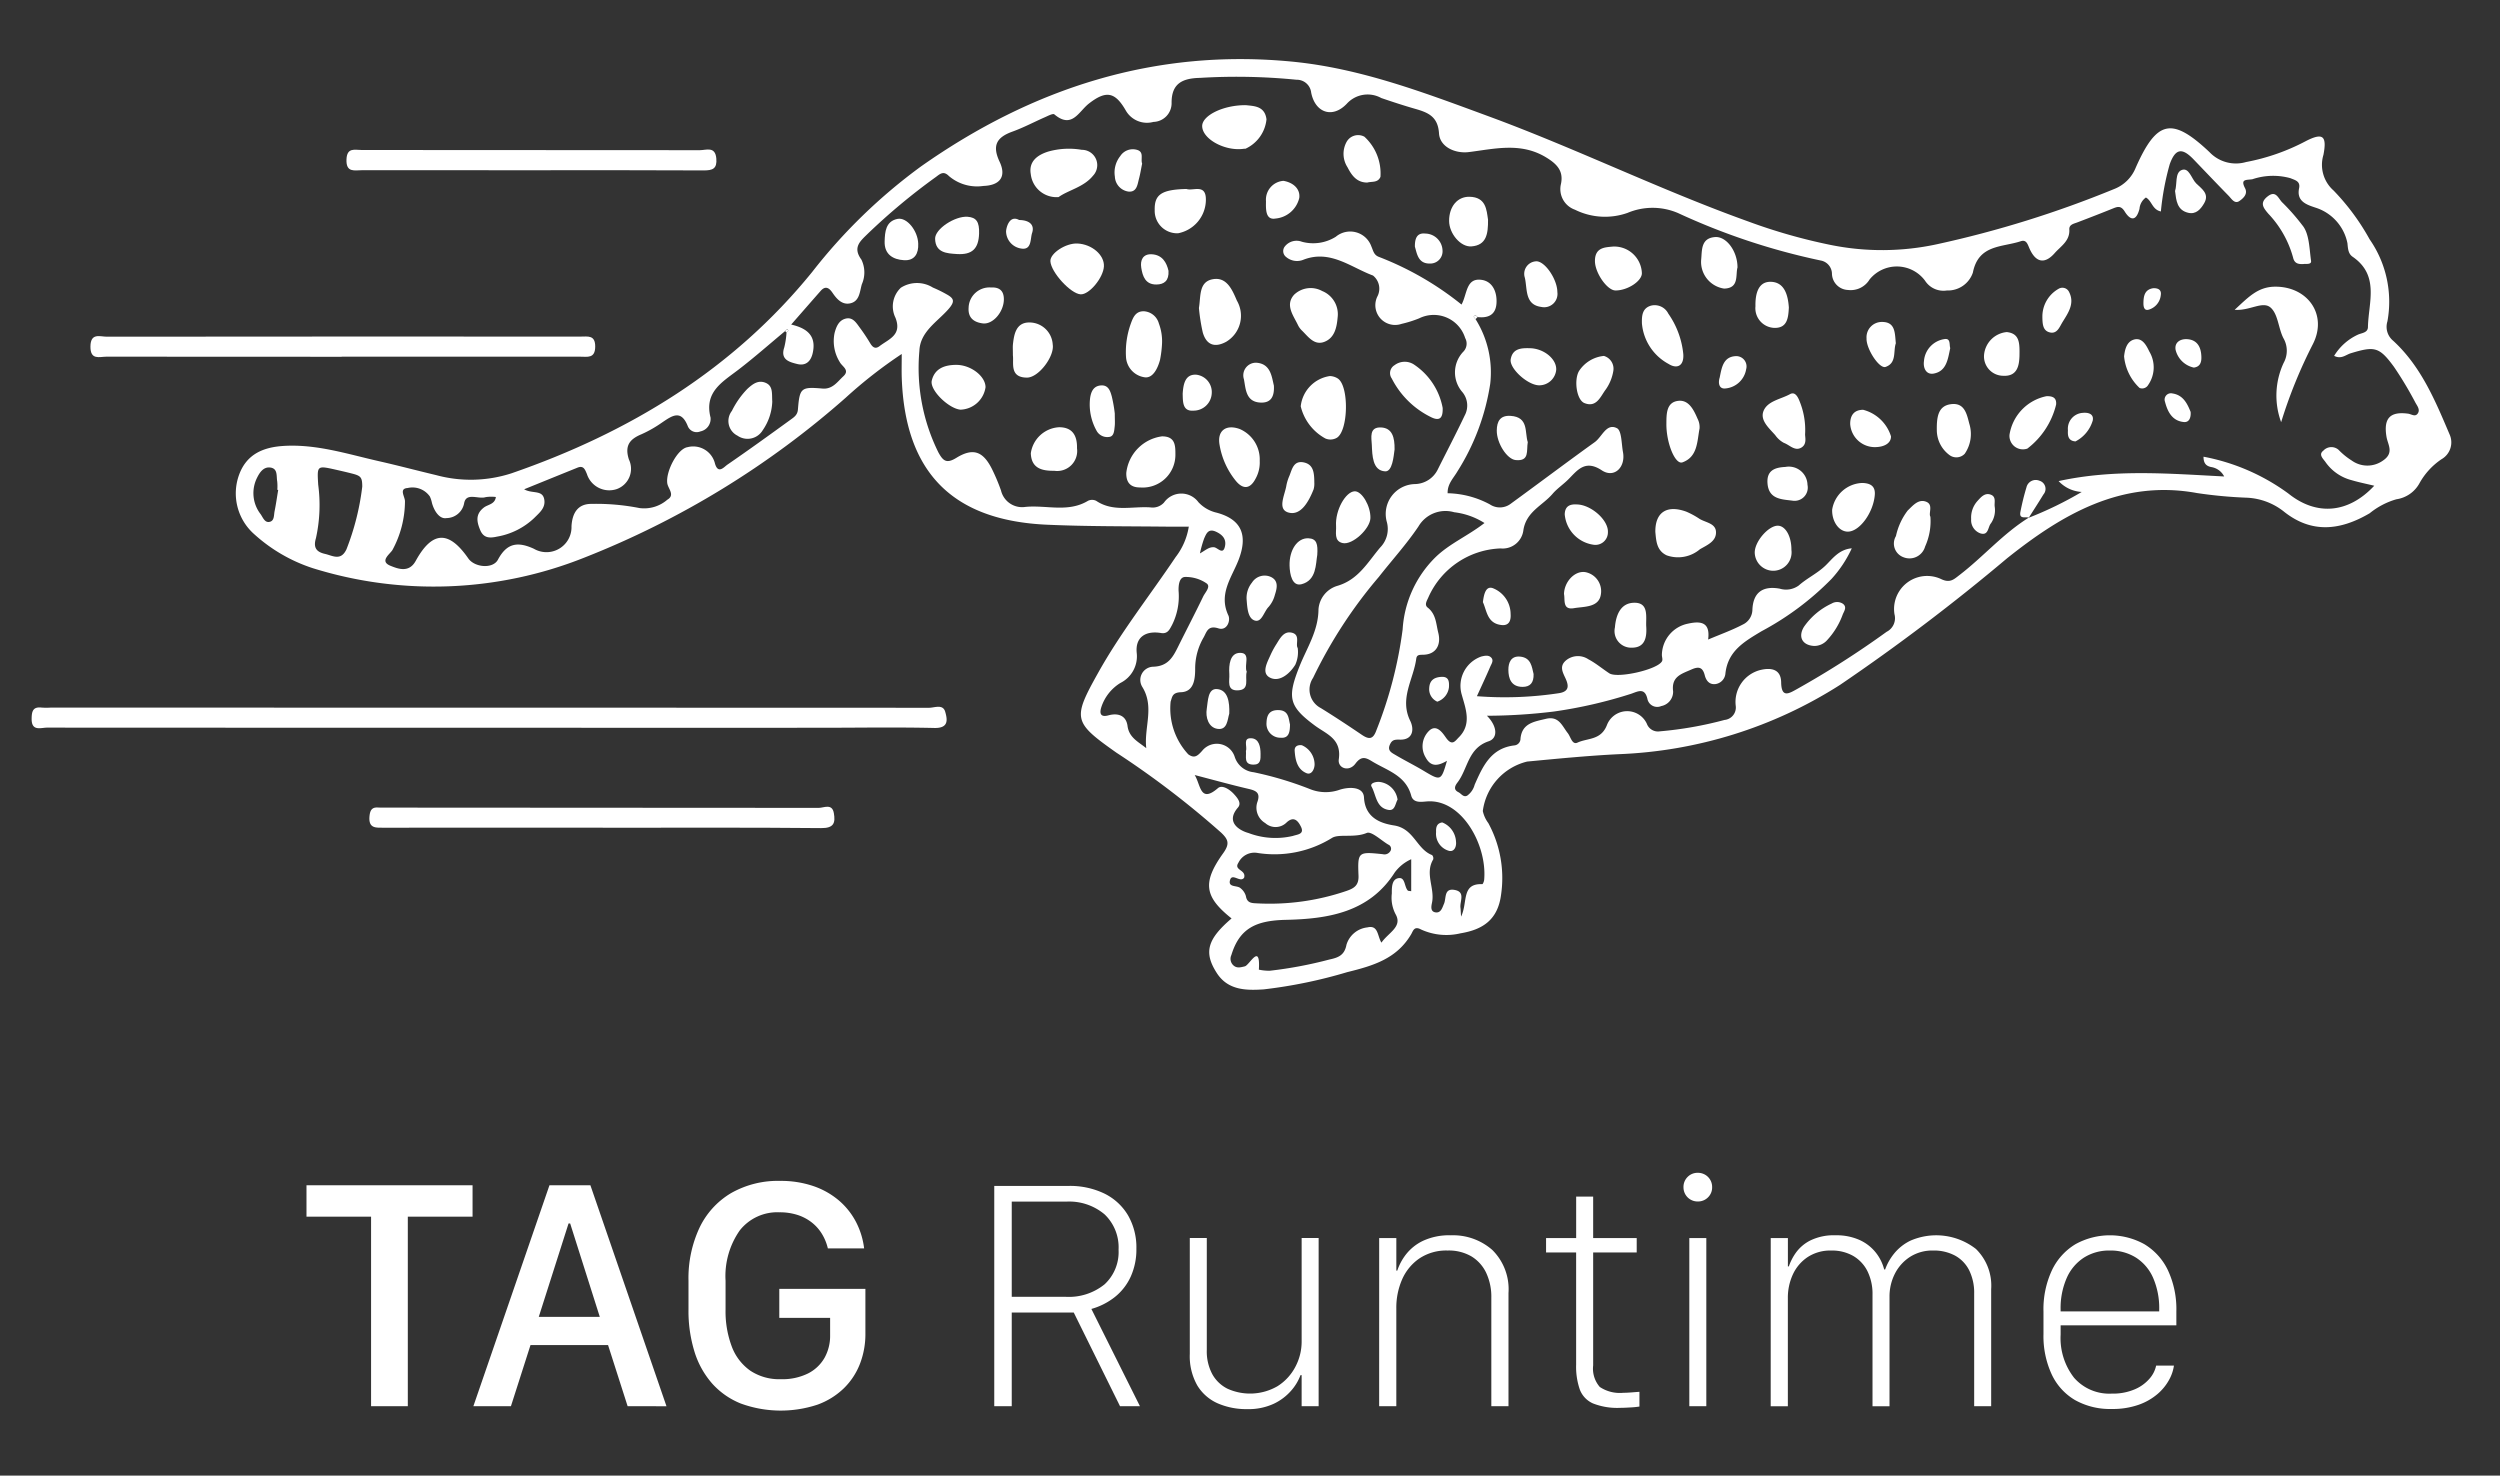 <svg id="Layer_1" data-name="Layer 1" xmlns="http://www.w3.org/2000/svg" viewBox="0 0 205 121"><rect x="0" y="0" width="205" height="121" fill="#333333" stroke="none"/><defs><style>.cls-1{fill:#fff;}</style></defs><path class="cls-1" d="M100.988,75.312c-2.215-1.768-2.423-2.924-.686-5.35.554-.774.42-1.123-.165-1.682a73.326,73.326,0,0,0-8.59-6.56c-3.55-2.507-3.614-2.765-1.493-6.562,1.86-3.33,4.229-6.32,6.348-9.477a5.483,5.483,0,0,0,1.079-2.497c-.714,0-1.377.006-2.04-.001-3.192-.033-6.382-.015-9.576-.156-7.704-.339-11.641-4.237-11.92-12.015-.021-.588-.003-1.178-.003-1.986a37.83,37.83,0,0,0-4.593,3.586A72.46,72.46,0,0,1,47.933,45.718a33.315,33.315,0,0,1-22.294.87,13.252,13.252,0,0,1-4.821-2.81,4.46,4.46,0,0,1-1.221-4.826c.626-1.737,2.025-2.291,3.698-2.388,2.68-.156,5.209.672,7.772,1.252,1.577.357,3.141.773,4.714,1.148a10.819,10.819,0,0,0,6.158-.152c9.671-3.344,18.168-8.504,24.665-16.517A44.781,44.781,0,0,1,75.528,13.643c9.124-6.418,19.174-9.68,30.42-8.59,5.625.545,10.868,2.554,16.116,4.484,7.2,2.648,14.098,6.046,21.324,8.635a45.908,45.908,0,0,0,6.66,1.9,21.251,21.251,0,0,0,8.804-.049A86.898,86.898,0,0,0,173.336,15.51a3.125,3.125,0,0,0,1.794-1.763c1.726-3.893,2.957-4.182,6.037-1.285a2.987,2.987,0,0,0,3.014.824A17.309,17.309,0,0,0,189.061,11.58c1.428-.739,1.757-.433,1.462,1.114a2.811,2.811,0,0,0,.829,2.928,18.759,18.759,0,0,1,2.957,4.002,8.95,8.95,0,0,1,1.46,6.726,1.482,1.482,0,0,0,.47,1.591c2.276,2.09,3.44,4.883,4.613,7.649a1.589,1.589,0,0,1-.649,2.067,5.713,5.713,0,0,0-1.823,1.999,2.577,2.577,0,0,1-1.878,1.285,6.194,6.194,0,0,0-2.189,1.147c-2.406,1.409-4.773,1.698-7.086-.18a5.269,5.269,0,0,0-3.071-1.1,36.94,36.94,0,0,1-4.006-.378c-6.209-1.133-11.079,1.77-15.579,5.357a166.163,166.163,0,0,1-13.695,10.378,36.319,36.319,0,0,1-18.181,5.68c-2.493.123-4.982.368-7.468.603a4.814,4.814,0,0,0-3.637,4.057,2.562,2.562,0,0,0,.452.988,9.436,9.436,0,0,1,1.043,5.893c-.276,2.06-1.523,2.847-3.323,3.146a4.99,4.99,0,0,1-3.234-.313c-.572-.315-.658.129-.812.39-1.183,2.006-3.098,2.578-5.236,3.104a39.685,39.685,0,0,1-6.86,1.416c-1.438.094-2.93.082-3.845-1.344C98.688,78.092,98.999,77.016,100.988,75.312ZM64.379,27.149C63.103,28.21,61.858,29.312,60.542,30.321c-1.311,1.006-2.808,1.82-2.277,3.918a1.048,1.048,0,0,1-.836,1.138.784.784,0,0,1-1.037-.451c-.558-1.383-1.303-.818-2.104-.28a10.042,10.042,0,0,1-1.683.961c-.974.407-1.395.933-1.037,2.066a1.767,1.767,0,0,1-.99,2.43,1.922,1.922,0,0,1-2.454-1.242c-.159-.366-.271-.715-.776-.511-1.411.57-2.821,1.143-4.368,1.771.674.396,1.53.01,1.655.868.098.674-.401,1.055-.834,1.492A5.855,5.855,0,0,1,40.751,44.004c-.618.137-1.1.118-1.373-.535-.283-.676-.414-1.298.299-1.85.329-.255.907-.261.984-.865a2.986,2.986,0,0,0-.844.013c-.6.191-1.605-.426-1.762.519a1.485,1.485,0,0,1-1.43,1.197c-.584.112-1.029-.588-1.205-1.242a2.364,2.364,0,0,0-.17-.525,1.737,1.737,0,0,0-1.824-.698c-.751.049-.194.736-.218,1.118A8.434,8.434,0,0,1,32.181,45.099c-.204.34-1.091.919-.163,1.295.631.257,1.523.594,2.067-.396,1.355-2.466,2.707-2.524,4.314-.21.521.751,2.019.878,2.43.108.723-1.354,1.603-1.517,2.951-.896a2.053,2.053,0,0,0,3.083-1.842c.058-1.063.5-1.847,1.636-1.839a18.377,18.377,0,0,1,3.94.342,2.896,2.896,0,0,0,2.283-.686c.658-.38.055-.9-.006-1.353-.131-.964.844-2.837,1.667-2.955a1.835,1.835,0,0,1,2.248,1.357c.262.879.741.267,1.017.077,1.738-1.195,3.45-2.429,5.157-3.67.279-.203.587-.385.624-.843.141-1.787.257-1.878,2.014-1.726.826.072,1.223-.556,1.714-1.009.551-.509-.109-.802-.293-1.158a3.252,3.252,0,0,1-.429-2.388c.133-.502.333-1.014.873-1.17.612-.178.905.338,1.203.74.302.408.584.833.844,1.268.197.331.42.506.769.238.762-.584,1.863-.906,1.301-2.334a2.106,2.106,0,0,1,.443-2.454A2.464,2.464,0,0,1,76.496,23.58a10.499,10.499,0,0,1,1.12.55c.604.334.724.575.153,1.225-.912,1.04-2.324,1.843-2.38,3.425a15.584,15.584,0,0,0,1.557,8.313c.376.682.652.958,1.469.454,1.374-.847,2.188-.544,2.914.888a15.731,15.731,0,0,1,.754,1.785,1.778,1.778,0,0,0,1.989,1.348c1.712-.175,3.506.488,5.146-.503a.759.759,0,0,1,.669.003c1.397.94,2.958.435,4.446.538a1.256,1.256,0,0,0,1.114-.395,1.741,1.741,0,0,1,2.824-.031,2.927,2.927,0,0,0,1.495.86c2.064.553,2.576,1.871,1.79,3.89-.554,1.423-1.654,2.781-.832,4.53.2.426-.104,1.29-.812,1.066-.846-.268-.954.258-1.2.717a5.095,5.095,0,0,0-.708,2.489c.003.833-.04,1.991-1.166,2.03-.73.025-.717.402-.846.77A5.53,5.53,0,0,0,97.438,61.856c.511.364.765.124,1.133-.282a1.541,1.541,0,0,1,2.667.459,1.825,1.825,0,0,0,1.564,1.291,28.209,28.209,0,0,1,4.627,1.386,3.436,3.436,0,0,0,2.441.043c.761-.238,1.93-.265,1.977.636.09,1.737,1.469,2.14,2.469,2.298,1.634.258,1.847,1.948,3.115,2.429a.385.385,0,0,1,.09.359c-.693,1.157.141,2.352-.092,3.523-.05.254-.178.734.264.813.463.082.571-.373.715-.702.198-.453-.015-1.285.856-1.137.939.159.422.942.495,1.467.018.131.019.264.048.724.572-1.173-.003-2.733,1.741-2.662.048.002.143-.226.154-.353.256-2.858-1.839-6.641-4.681-6.432-.452.033-1.128.165-1.3-.472-.451-1.672-1.976-2.058-3.205-2.809-.508-.31-.877-.479-1.37.184-.532.715-1.468.372-1.365-.35.243-1.697-1.005-2.063-1.959-2.77-2.139-1.584-2.288-2.293-1.258-4.869.607-1.517,1.54-2.905,1.552-4.665a2.171,2.171,0,0,1,1.545-1.925c1.725-.5,2.495-1.943,3.516-3.147a2.167,2.167,0,0,0,.53-2.138,2.45,2.45,0,0,1,2.305-3.061,2.129,2.129,0,0,0,1.878-1.184c.737-1.477,1.504-2.94,2.211-4.431a1.722,1.722,0,0,0-.189-1.93,2.453,2.453,0,0,1,.07-3.3.941.941,0,0,0,.161-1.13,2.697,2.697,0,0,0-3.772-1.615,9.592,9.592,0,0,1-1.448.455,1.62,1.62,0,0,1-1.962-2.28,1.376,1.376,0,0,0-.377-1.686c-1.823-.676-3.503-2.138-5.685-1.302a1.385,1.385,0,0,1-1.442-.222.609.609,0,0,1-.088-.875,1.223,1.223,0,0,1,1.38-.373,3.49,3.49,0,0,0,2.786-.407,1.842,1.842,0,0,1,2.918.798c.152.337.19.685.603.848a25.299,25.299,0,0,1,6.79,3.914c.476-.872.356-2.214,1.656-2.024.897.131,1.271,1.009,1.21,1.923-.063.954-.689,1.224-1.552,1.128-.095-.116-.202-.21-.314-.036-.017.026.095.135.148.205a8.195,8.195,0,0,1,1.204,5.301,18.679,18.679,0,0,1-2.705,7.209c-.316.539-.811,1.007-.787,1.766a7.601,7.601,0,0,1,3.46.912,1.472,1.472,0,0,0,1.729-.062c2.298-1.673,4.568-3.385,6.877-5.043.599-.43.949-1.583,1.816-1.142.397.202.368,1.274.496,1.958.234,1.25-.723,2.169-1.735,1.499-1.38-.914-2.008.005-2.746.742-.42.419-.931.761-1.291,1.184-.818.96-2.161,1.454-2.395,2.985a1.71,1.71,0,0,1-1.868,1.492,6.744,6.744,0,0,0-5.899,3.96c-.12.297-.385.65-.082.889.697.548.685,1.333.872,2.075.25.995-.196,1.765-1.212,1.793-.327.009-.55-.014-.596.331-.223,1.685-1.394,3.253-.495,5.087.347.707.225,1.575-.846,1.545-.461-.013-.65.03-.822.413-.226.505.171.673.467.849.753.448,1.541.837,2.293,1.287,1.419.849,1.441.849,1.923-.814-.664.381-1.293.58-1.749-.276a1.771,1.771,0,0,1,.278-2.181c.638-.622,1.171.26,1.404.583.499.691.738.248,1.036-.048,1.085-1.077.56-2.36.246-3.487a2.548,2.548,0,0,1,1.598-3.141c.268-.063.573-.141.795.068.257.242.045.522-.056.756-.331.774-.691,1.537-1.097,2.428a29.53,29.53,0,0,0,6.752-.251c.849-.143.771-.646.514-1.206-.237-.517-.526-1.006.049-1.487a1.537,1.537,0,0,1,1.819-.086c.608.319,1.144.774,1.721,1.153.673.443,3.985-.311,4.326-.997.07-.14-.018-.352-.013-.531a2.657,2.657,0,0,1,2.119-2.539c1.005-.222,1.869-.186,1.673,1.298,1.005-.425,1.952-.763,2.834-1.225a1.372,1.372,0,0,0,.795-1.182c.045-1.411.798-2.021,2.233-1.767a1.77,1.77,0,0,0,1.574-.262c.683-.605,1.515-.982,2.189-1.631.561-.54,1.097-1.326,2.154-1.412a9.678,9.678,0,0,1-1.666,2.513,23.554,23.554,0,0,1-5.735,4.286c-1.416.852-2.762,1.616-2.962,3.473a.952.952,0,0,1-.805.858c-.517.069-.781-.3-.885-.71-.175-.687-.501-.749-1.103-.481-.808.36-1.651.57-1.494,1.791a1.198,1.198,0,0,1-.976,1.205.82.82,0,0,1-1.121-.539c-.212-1.008-.773-.668-1.337-.472a38.052,38.052,0,0,1-6.332,1.457,46.034,46.034,0,0,1-5.502.348c.841.844.933,1.829.139,2.094-1.702.57-1.698,2.259-2.547,3.37-.173.227-.395.574.069.803.234.115.407.447.721.284a1.602,1.602,0,0,0,.612-.898c.662-1.498,1.321-2.992,3.252-3.221a.554.554,0,0,0,.507-.559c.122-1.262,1.114-1.386,2.082-1.62,1.071-.259,1.332.589,1.793,1.17.243.307.355.986.799.779.836-.39,1.938-.176,2.424-1.466a1.778,1.778,0,0,1,3.262-.082.971.971,0,0,0,1.065.624,30.469,30.469,0,0,0,5.307-.935,1.026,1.026,0,0,0,.917-1.161,2.698,2.698,0,0,1,2.036-2.938c.868-.204,1.672-.07,1.689,1.019.021,1.319.659.902,1.294.55a75.262,75.262,0,0,0,7.354-4.697,1.249,1.249,0,0,0,.644-1.441,2.711,2.711,0,0,1,3.868-2.863c.7.319,1.014-.006,1.448-.339,1.964-1.504,3.59-3.416,5.712-4.728l-.022.02a29.906,29.906,0,0,0,4.349-2.117,2.808,2.808,0,0,1-1.896-.891c4.552-.997,9.027-.612,13.576-.379a1.443,1.443,0,0,0-1.068-.773c-.45-.092-.624-.345-.626-.847a17.128,17.128,0,0,1,6.953,3.015c2.297,1.848,4.91,1.654,7.048-.635-.647-.157-1.265-.279-1.866-.458a3.746,3.746,0,0,1-2.124-1.471c-.176-.263-.615-.619-.189-.942a.892.892,0,0,1,1.258-.068,5.685,5.685,0,0,0,1.067.868,2.197,2.197,0,0,0,2.573.005c.929-.633.396-1.288.286-1.941-.255-1.509.275-2.103,1.775-1.901.262.035.555.279.768.009.243-.308-.008-.625-.16-.89a30.371,30.371,0,0,0-1.777-2.967c-1.206-1.642-1.584-1.7-3.542-1.105-.4.121-.774.513-1.359.211a4.482,4.482,0,0,1,1.947-1.737c.317-.146.815-.15.825-.622.04-2.017.973-4.235-1.256-5.767-.376-.259-.38-.683-.426-1.113a3.849,3.849,0,0,0-2.626-2.917c-.686-.232-1.566-.496-1.338-1.584.123-.587-.332-.668-.71-.829a5.32,5.32,0,0,0-3.117.086c-.484.08-1.011-.047-.604.735.252.484-.157.833-.452,1.043-.401.287-.654-.175-.897-.423-.968-.987-1.919-1.991-2.877-2.987-.952-.99-1.49-.868-1.947.392a21.737,21.737,0,0,0-.729,3.883c-.715-.149-.738-.885-1.229-1.144a1.256,1.256,0,0,0-.525.929c-.265,1.018-.735.989-1.215.215-.326-.525-.625-.381-1.029-.218-.943.382-1.892.747-2.842,1.111-.301.115-.693.175-.668.585.057.941-.706,1.374-1.199,1.937-.814.927-1.548.781-2.058-.356-.162-.361-.255-.775-.727-.617-1.518.506-3.468.252-3.924,2.571a2.161,2.161,0,0,1-2.132,1.466,1.797,1.797,0,0,1-1.792-.804,2.877,2.877,0,0,0-4.547-.098,1.809,1.809,0,0,1-1.764.861,1.367,1.367,0,0,1-1.321-1.348,1.119,1.119,0,0,0-.915-1.067,54.511,54.511,0,0,1-11.708-3.893,5.29,5.29,0,0,0-4.137-.014,5.54,5.54,0,0,1-4.314-.26,1.79,1.79,0,0,1-1.147-2.113c.228-1.071-.344-1.648-1.232-2.185-2.062-1.247-4.2-.693-6.326-.427-1.103.138-2.371-.414-2.442-1.53-.088-1.401-.915-1.718-1.964-2.019-.931-.267-1.853-.57-2.77-.883a2.303,2.303,0,0,0-2.835.476c-1.182,1.234-2.591.717-2.913-.918a1.184,1.184,0,0,0-1.206-1.058,49.697,49.697,0,0,0-7.898-.154c-1.403.032-2.358.415-2.342,2.067a1.531,1.531,0,0,1-1.49,1.545,2.001,2.001,0,0,1-2.265-.933c-.873-1.519-1.603-1.68-3.026-.571-.846.66-1.387,2.102-2.833.886-.113-.095-.516.121-.767.231-.889.389-1.751.851-2.661,1.179-1.284.463-1.7,1.118-1.062,2.472.579,1.229.026,1.943-1.334,1.987a3.55,3.55,0,0,1-2.823-.813c-.444-.449-.721-.177-1.06.073a51.221,51.221,0,0,0-5.638,4.702c-.587.579-1.203,1.09-.477,2.078a2.401,2.401,0,0,1,.035,2.024c-.176.607-.18,1.389-.947,1.561-.653.146-1.097-.333-1.447-.849-.268-.395-.571-.638-.985-.167-.772.877-1.54,1.758-2.414,2.757,1.423.327,2.051,1.011,1.769,2.319-.154.717-.588,1.088-1.277.915-.639-.16-1.401-.35-1.058-1.366a6.721,6.721,0,0,0,.183-1.22c.114-.071.222-.149.058-.27C64.537,26.988,64.438,27.096,64.379,27.149Zm57.35,15.739a5.955,5.955,0,0,0-2.484-.884,2.566,2.566,0,0,0-2.935,1.171c-.972,1.445-2.158,2.745-3.236,4.121a38.324,38.324,0,0,0-5.402,8.289,1.711,1.711,0,0,0,.637,2.478c1.136.703,2.252,1.44,3.358,2.19.595.403.93.385,1.2-.377a34.363,34.363,0,0,0,2.15-8.266,9.07,9.07,0,0,1,2.661-5.886C118.845,44.577,120.349,43.957,121.728,42.888Zm-6.009,27.568a3.418,3.418,0,0,0-1.351,1.085c-2.091,3.295-5.502,3.81-8.926,3.886-2.431.054-3.796.674-4.471,2.888a.726.726,0,0,0,.191.866c.277.231.579.141.911.06.383-.093,1.291-1.987,1.153.27a3.918,3.918,0,0,0,.903.089,34.084,34.084,0,0,0,4.879-.919c.687-.15,1.24-.322,1.402-1.215a2.019,2.019,0,0,1,1.72-1.42c.901-.217.806.713,1.147,1.251.569-.831,1.763-1.301,1.15-2.35a2.918,2.918,0,0,1-.299-1.681c-.001-.492-.012-1.176.56-1.26.545-.08.456.689.745,1.013.043.048.155.035.285.06Zm-13.702,1.515c-.31.446-.98-.42-1.155.195-.176.619.563.418.84.651a1.266,1.266,0,0,1,.458.656c.093.576.47.583.904.602a19.476,19.476,0,0,0,7.359-1.023c.62-.217,1.006-.454.974-1.252-.079-1.957-.028-1.968,1.993-1.756a.554.554,0,0,0,.592-.215.366.366,0,0,0-.149-.575c-.594-.354-1.379-1.115-1.763-.952-.988.42-2.241.065-2.819.391a8.935,8.935,0,0,1-6.209,1.237,1.459,1.459,0,0,0-1.491.811C101.129,71.374,102.208,71.306,102.018,71.971ZM93.994,61.35c-.196-1.691.686-3.368-.316-5.007a1.085,1.085,0,0,1,.867-1.671c1.241-.033,1.64-.797,2.075-1.675.676-1.363,1.381-2.712,2.041-4.083.165-.342.651-.816.272-1.081a3.01,3.01,0,0,0-1.769-.522c-.469.026-.536.68-.52,1.146a5.237,5.237,0,0,1-.543,2.803c-.19.343-.344.739-.896.648-1.309-.216-2.118.375-1.995,1.62a2.44,2.44,0,0,1-1.339,2.475,3.654,3.654,0,0,0-1.564,1.989c-.144.454-.11.857.585.667.791-.216,1.454.013,1.566.873C92.583,60.484,93.34,60.825,93.994,61.35ZM29.705,39.904c-.002-.744-.105-.883-.8-1.062-.439-.114-.882-.216-1.324-.316-1.607-.362-1.581-.362-1.489,1.217a12.599,12.599,0,0,1-.185,4.389c-.239.799.062,1.133.744,1.288.625.143,1.291.601,1.755-.367A20.766,20.766,0,0,0,29.705,39.904ZM97.964,63.553c.503.804.433,2.347,1.906,1.075.343-.296.956.091,1.323.497.292.322.632.732.321,1.091-1.127,1.301.327,1.952.854,2.088a6.215,6.215,0,0,0,3.657.241c.353-.124.958-.129.654-.751-.221-.452-.566-.912-1.17-.36a1.274,1.274,0,0,1-1.763.056,1.46,1.46,0,0,1-.654-1.689c.281-.761-.044-.958-.701-1.11C100.964,64.359,99.551,63.965,97.964,63.553ZM22.812,40.174l-.073-.01a3.88,3.88,0,0,0-.007-.686c-.077-.422.06-1.027-.522-1.133-.578-.105-.907.373-1.134.837a2.811,2.811,0,0,0,.302,2.989c.177.26.325.666.668.631.468-.048.401-.539.469-.875C22.632,41.347,22.715,40.759,22.812,40.174Zm75.583,5.206c.481-.272.739-.537,1.151-.506.306.023.76.698.91-.118.1-.547-.202-.903-.729-1.149-.652-.304-.809.156-.989.554A9.185,9.185,0,0,0,98.395,45.381Z"/><path class="cls-1" d="M39.964,59.676q-18.05-.001-36.1-.011c-.517-.001-1.283.333-1.27-.732.007-.609.106-.999.829-.911a5.751,5.751,0,0,0,.694.004q36.031-.001,72.062.012c.455 0,1.144-.327,1.33.333.178.632.304,1.35-.889,1.323-3.145-.073-6.294-.017-9.441-.017Q53.571,59.679,39.964,59.676Z"/><path class="cls-1" d="M28.017,29.256q-9.642,0-19.285-.009c-.569-.001-1.325.31-1.316-.83.009-1.152.787-.808,1.341-.808q19.423-.019,38.847-.009c.604-0,1.212-.148,1.203.832-.009.985-.647.816-1.229.816q-9.781.003-19.562.001Z"/><path class="cls-1" d="M49.428,67.867q-8.953,0-17.905.005c-.675.001-1.324.096-1.225-.947.051-.537.229-.758.755-.707.138.013.277.006.416.006q17.836 0,35.672.021c.41.001,1.094-.39,1.235.432.136.791.011,1.238-1.043,1.227-5.968-.059-11.937-.029-17.905-.029Z"/><path class="cls-1" d="M43.557,13.96q-6.933,0-13.866-.003c-.611-.001-1.321.224-1.28-.878.037-1.011.678-.779,1.247-.779q13.866-.001,27.732.015c.514.001,1.258-.345,1.348.677.074.84-.294.986-1.037.982C52.986,13.947,48.271,13.96,43.557,13.96Z"/><path class="cls-1" d="M120.994,26.174c-.052-.07-.164-.179-.148-.205.112-.174.22-.08.314.036Q121.078,26.09,120.994,26.174Z"/><path class="cls-1" d="M64.379,27.149c.059-.053.158-.161.171-.152.163.121.056.199-.058.271C64.454,27.229,64.416,27.189,64.379,27.149Z"/><path class="cls-1" d="M183.241,25.404c1.111-1.017,1.886-1.884,3.308-1.896,2.672-.022,4.331,2.284,3.116,4.694a39.347,39.347,0,0,0-2.611,6.417,6.34,6.34,0,0,1,.204-4.86,2.053,2.053,0,0,0-.024-2.039c-.41-.813-.435-1.962-1.041-2.495C185.538,24.65,184.481,25.504,183.241,25.404Z"/><path class="cls-1" d="M86.804,16.161A2.123,2.123,0,0,1,84.523,14.277c-.178-1.021.521-1.57,1.457-1.856a6.233,6.233,0,0,1,2.727-.135,1.256,1.256,0,0,1,.92,2.123C88.871,15.35,87.599,15.587,86.804,16.161Z"/><path class="cls-1" d="M106.66,33.318a2.811,2.811,0,0,1,2.391-2.482,1.286,1.286,0,0,1,.645.199c.944.617.872,4.311-.086,4.87a1.045,1.045,0,0,1-.929.05A4.087,4.087,0,0,1,106.66,33.318Z"/><path class="cls-1" d="M102.168,8.624c.635.076,1.547.051,1.684,1.162a2.976,2.976,0,0,1-1.716,2.407c-.044.009-.092-.001-.137.006-1.531.227-3.403-.788-3.42-1.854C98.566,9.481,100.296,8.606,102.168,8.624Z"/><path class="cls-1" d="M98.312,25.255c.16-.938-.025-2.128,1.108-2.353,1.17-.232,1.624.862,2.005,1.749a2.479,2.479,0,0,1-.889,3.381c-.959.516-1.625.226-1.911-.78A15.369,15.369,0,0,1,98.312,25.255Z"/><path class="cls-1" d="M135.738,43.619c-.019-1.626.956-2.241,2.542-1.661a6.64,6.64,0,0,1,1.089.593c.496.297,1.299.359,1.341,1.045.049.801-.745,1.105-1.32,1.446a2.773,2.773,0,0,1-2.723.496C135.819,45.136,135.809,44.31,135.738,43.619Z"/><path class="cls-1" d="M109.685,26.039c-.073.849-.262,1.663-1.068,1.985-.831.332-1.323-.39-1.836-.897a1.599,1.599,0,0,1-.331-.436c-.38-.809-1.096-1.669-.336-2.521a1.958,1.958,0,0,1,2.304-.306A2.055,2.055,0,0,1,109.685,26.039Z"/><path class="cls-1" d="M95.288,28.156a9.153,9.153,0,0,1-.167,1.36c-.181.669-.569,1.5-1.236,1.425a1.779,1.779,0,0,1-1.554-1.68,6.872,6.872,0,0,1,.391-2.709c.182-.504.395-1.069,1.121-1.025a1.36,1.36,0,0,1,1.185,1.001A4.157,4.157,0,0,1,95.288,28.156Z"/><path class="cls-1" d="M90.521,21.843c-.048.935-1.205,2.327-1.906,2.292-.819-.04-2.449-1.827-2.483-2.724-.025-.645,1.269-1.488,2.217-1.444C89.539,20.023,90.569,20.911,90.521,21.843Z"/><path class="cls-1" d="M96.383,37.293a2.681,2.681,0,0,1-2.883,2.679c-.82.007-1.161-.425-1.144-1.196a3.396,3.396,0,0,1,2.926-2.995C96.37,35.779,96.387,36.521,96.383,37.293Z"/><path class="cls-1" d="M97.292,15.495c.521.201,1.618-.486,1.59.917a2.81,2.81,0,0,1-2.278,2.716,1.84,1.84,0,0,1-1.918-1.895C94.654,15.95,95.236,15.547,97.292,15.495Z"/><path class="cls-1" d="M83.058,29.144c0-.455-.02-.686.004-.914.091-.858.275-1.781,1.326-1.788a1.916,1.916,0,0,1,1.935,1.808c.158.963-1.154,2.721-2.118,2.714C82.772,30.955,83.142,29.77,83.058,29.144Z"/><path class="cls-1" d="M63.326,32.929a4.391,4.391,0,0,1-.781,2.347,1.451,1.451,0,0,1-2.075.447,1.344,1.344,0,0,1-.455-2.029,7.092,7.092,0,0,1,1.263-1.8c.432-.397.879-.745,1.475-.514C63.411,31.637,63.284,32.273,63.326,32.929Z"/><path class="cls-1" d="M78.43,29.92c1.181.004,2.382.928,2.384,1.835a2.149,2.149,0,0,1-2.051,1.838c-.957-.078-2.545-1.604-2.357-2.388C76.647,30.203,77.479,29.917,78.43,29.92Z"/><path class="cls-1" d="M103.297,37.796a2.713,2.713,0,0,1-.338,1.452c-.429.829-.997.92-1.599.209a6.312,6.312,0,0,1-1.353-2.965c-.218-1.171.516-1.723,1.65-1.313A2.716,2.716,0,0,1,103.297,37.796Z"/><path class="cls-1" d="M118.298,33.448c.028.75-.184,1.112-.889.789a7.122,7.122,0,0,1-3.285-3.202.759.759,0,0,1,.229-1.09,1.385,1.385,0,0,1,1.557-.077A5.477,5.477,0,0,1,118.298,33.448Z"/><path class="cls-1" d="M134.638,26.521c-.017-.633.024-1.257.756-1.461a1.247,1.247,0,0,1,1.407.657,6.968,6.968,0,0,1,1.23,3.335c.059.962-.521,1.226-1.208.791A4.175,4.175,0,0,1,134.638,26.521Z"/><path class="cls-1" d="M148.021,35.557c-.033.252.202.865-.336,1.161-.519.285-.944-.235-1.402-.4a2.06,2.06,0,0,1-.715-.637c-.513-.585-1.282-1.228-.947-2.01.344-.801,1.413-.937,2.164-1.353.4-.221.634.208.777.574A6.216,6.216,0,0,1,148.021,35.557Z"/><path class="cls-1" d="M86.447,38.604c-1.01.014-1.877-.199-1.92-1.436a2.481,2.481,0,0,1,2.314-2.135c1.115-.001,1.497.699,1.474,1.727A1.641,1.641,0,0,1,86.447,38.604Z"/><path class="cls-1" d="M168.601,33.177a6.454,6.454,0,0,1-2.359,3.609,1.104,1.104,0,0,1-1.463-1.137,3.831,3.831,0,0,1,3.043-3.163C168.3,32.479,168.654,32.594,168.601,33.177Z"/><path class="cls-1" d="M136.644,34.735c.005-.796-.003-1.75.968-1.865.873-.104,1.28.75,1.593,1.477a1.478,1.478,0,0,1,.158.794c-.204,1.054-.146,2.316-1.399,2.772C137.367,38.131,136.625,36.322,136.644,34.735Z"/><path class="cls-1" d="M132.265,20.218a2.267,2.267,0,0,1,2.368,2.159c.036.652-1.166,1.451-2.168,1.441-.675-.007-1.675-1.435-1.68-2.408C130.78,20.27,131.627,20.283,132.265,20.218Z"/><path class="cls-1" d="M158.293,42.373a5.024,5.024,0,0,1-.434,2.442,1.329,1.329,0,0,1-1.786.874,1.195,1.195,0,0,1-.605-1.731,5.304,5.304,0,0,1,.967-2.1c.401-.373.876-.988,1.533-.706C158.546,41.398,158.12,42.084,158.293,42.373Z"/><path class="cls-1" d="M142.475,21.933c-.175.617.157,1.703-1.1,1.731a2.211,2.211,0,0,1-1.881-2.346c.081-.758-.054-1.793,1.146-1.879C141.566,19.374,142.478,20.599,142.475,21.933Z"/><path class="cls-1" d="M122.019,18.015c.01,1.156-.122,2.096-1.362,2.19-.891.068-1.827-1.059-1.83-2.088-.003-1.172.674-1.999,1.666-1.982C121.868,16.16,121.898,17.225,122.019,18.015Z"/><path class="cls-1" d="M150.237,41.792a2.598,2.598,0,0,1,2.457-2.189c.61.015,1.097.207,1.04.965-.11,1.457-1.238,3.011-2.199,3.026C150.806,43.606,150.21,42.778,150.237,41.792Z"/><path class="cls-1" d="M158.819,35.296c-.018-1.145.124-2.018,1.159-2.153,1.095-.142,1.291.761,1.501,1.589a2.847,2.847,0,0,1-.372,2.478.946.946,0,0,1-1.269.091A2.555,2.555,0,0,1,158.819,35.296Z"/><path class="cls-1" d="M188.875,21.651c-.462.026-.743-.072-.848-.551a8.457,8.457,0,0,0-2.028-3.58c-.4-.474-.714-.864-.095-1.381.742-.62.916.178,1.28.498a17.366,17.366,0,0,1,1.594,1.817c.591.688.584,1.926.729,2.94C189.552,21.716,189.081,21.622,188.875,21.651Z"/><path class="cls-1" d="M112.123,14.969c-.865.008-1.292-.593-1.629-1.256a2.026,2.026,0,0,1-.065-2.093,1.082,1.082,0,0,1,1.45-.411,4.087,4.087,0,0,1,1.319,3.293C112.985,15,112.513,14.864,112.123,14.969Z"/><path class="cls-1" d="M112.374,42.486c-.025.868-1.466,2.225-2.277,2.046-.737-.162-.508-.924-.539-1.384-.089-1.313.788-2.823,1.516-2.862C111.67,40.254,112.402,41.492,112.374,42.486Z"/><path class="cls-1" d="M80.285,19.148c-.039,1.247-.569,1.762-1.818,1.683-.831-.052-1.76-.103-1.788-1.251-.02-.807,1.632-1.877,2.659-1.805C80.062,17.826,80.315,18.193,80.285,19.148Z"/><path class="cls-1" d="M131.52,29.186a1.093,1.093,0,0,1,.769,1.253,3.664,3.664,0,0,1-.61,1.489c-.431.563-.75,1.529-1.757,1.124-.649-.261-.868-1.902-.444-2.624A2.747,2.747,0,0,1,131.52,29.186Z"/><path class="cls-1" d="M127.609,30.324a1.401,1.401,0,0,1-1.358,1.272c-.939.033-2.5-1.38-2.373-2.133.154-.912.899-.929,1.595-.909C126.617,28.586,127.653,29.451,127.609,30.324Z"/><path class="cls-1" d="M129.313,41.365c1.145.024,2.582,1.27,2.536,2.274a1.025,1.025,0,0,1-1.197,1.027,2.755,2.755,0,0,1-2.344-2.483C128.321,41.51,128.722,41.324,129.313,41.365Z"/><path class="cls-1" d="M146.686,25.221c-.045.829-.118,1.7-1.205,1.665a1.614,1.614,0,0,1-1.534-1.773c-.018-.843.142-2.005,1.218-2.005C146.327,23.109,146.617,24.196,146.686,25.221Z"/><path class="cls-1" d="M146.897,45.099A1.506,1.506,0,0,1,145.325,46.801a1.528,1.528,0,0,1-1.435-1.431c-.056-.925,1.134-2.289,1.908-2.262C146.424,43.129,146.906,44.002,146.897,45.099Z"/><path class="cls-1" d="M107.774,39.577a1.676,1.676,0,0,1-.06.554c-.386.967-1.021,2.159-2.031,1.905-.994-.25-.311-1.46-.194-2.256a3.742,3.742,0,0,1,.253-.786c.213-.549.35-1.247,1.169-1.076C107.718,38.089,107.767,38.777,107.774,39.577Z"/><path class="cls-1" d="M165.597,29.197c-.026.711-.14,1.683-1.331,1.617a1.585,1.585,0,0,1-1.572-1.73A2.06,2.06,0,0,1,164.558,27.23C165.648,27.349,165.61,28.191,165.597,29.197Z"/><path class="cls-1" d="M127.704,23.949a1.094,1.094,0,0,1-1.323,1.219c-1.364-.18-1.13-1.478-1.343-2.392a1.027,1.027,0,0,1,.869-1.344C126.624,21.32,127.698,22.874,127.704,23.949Z"/><path class="cls-1" d="M134.987,51.309c.069.905-.067,1.798-1.162,1.8a1.363,1.363,0,0,1-1.402-1.658c.084-1.053.488-2.04,1.63-2.025C135.189,49.44,134.967,50.53,134.987,51.309Z"/><path class="cls-1" d="M148.762,52.968c-.973-.052-1.343-.745-.836-1.569a5.64,5.64,0,0,1,2.272-1.909.864.864,0,0,1,.919.018c.344.26.122.574-.006.862a6.18,6.18,0,0,1-1.267,2.1A1.408,1.408,0,0,1,148.762,52.968Z"/><path class="cls-1" d="M75.294,19.979c.039.821-.3,1.409-1.164,1.358-.895-.052-1.62-.474-1.59-1.534.022-.79.086-1.66,1.057-1.854C74.372,17.794,75.267,18.941,75.294,19.979Z"/><path class="cls-1" d="M146.402,38.289a1.53,1.53,0,0,1,1.813,1.472,1.084,1.084,0,0,1-1.25,1.291c-.868-.11-1.921-.11-2.028-1.396C144.847,38.574,145.529,38.331,146.402,38.289Z"/><path class="cls-1" d="M153.729,36.665a2.026,2.026,0,0,1-2.013-1.893c-.007-.692.302-1.165,1.062-1.169a3.243,3.243,0,0,1,2.284,2.179C155.071,36.319,154.549,36.664,153.729,36.665Z"/><path class="cls-1" d="M125.278,36.255c-.123.712.163,1.584-.996,1.471-.703-.068-1.557-1.383-1.547-2.425.007-.756.286-1.252,1.127-1.2C125.378,34.194,125.015,35.464,125.278,36.255Z"/><path class="cls-1" d="M174.175,29.222c.055-.498.185-1.179.781-1.368.7-.222,1.049.474,1.291.976a2.528,2.528,0,0,1-.092,2.73.573.573,0,0,1-.708.254A4.07,4.07,0,0,1,174.175,29.222Z"/><path class="cls-1" d="M128.248,48.709c.024-1.005.877-1.926,1.743-1.795a1.59,1.59,0,0,1,1.279,1.835c-.163,1.08-1.375.979-2.206,1.122C128.102,50.038,128.35,49.179,128.248,48.709Z"/><path class="cls-1" d="M79.426,25.236A1.712,1.712,0,0,1,81.259,23.573c.681-.035,1.053.255,1.058.956.006,1.026-.886,2.092-1.726,1.99C79.885,26.432,79.366,26.083,79.426,25.236Z"/><path class="cls-1" d="M155.459,28.147c-.226.646.089,1.616-.838,1.939-.518.181-1.604-1.492-1.564-2.344a1.253,1.253,0,0,1,1.272-1.342C155.44,26.399,155.371,27.327,155.459,28.147Z"/><path class="cls-1" d="M91.412,33.907c0,.502.026.781-.006,1.052-.042.355-.049.848-.483.872a.996.996,0,0,1-1.022-.543,4.412,4.412,0,0,1-.512-2.648c.078-.535.282-.998.904-1.036.605-.037.754.476.873.903A11.547,11.547,0,0,1,91.412,33.907Z"/><path class="cls-1" d="M108.016,45.501c-.132.75-.054,2.091-1.294,2.406-.762.194-.959-.799-.978-1.522-.033-1.296.646-2.279,1.532-2.247C107.988,44.165,108.071,44.635,108.016,45.501Z"/><path class="cls-1" d="M106.413,53.135a2.525,2.525,0,0,1-.197,1.369c-.471.766-1.283,1.416-2.023,1.088-.817-.362-.276-1.275.012-1.932a6.809,6.809,0,0,1,.466-.85c.293-.472.602-1.072,1.237-.934C106.673,52.042,106.199,52.827,106.413,53.135Z"/><path class="cls-1" d="M102.226,49.198a1.98,1.98,0,0,1,.434-1.422,1.228,1.228,0,0,1,1.58-.453c.624.319.47.933.299,1.462a2.408,2.408,0,0,1-.502.968c-.399.393-.57,1.325-1.161,1.126C102.318,50.688,102.277,49.833,102.226,49.198Z"/><path class="cls-1" d="M105.244,14.829c.833.146,1.389.683,1.296,1.402A2.204,2.204,0,0,1,104.597,17.92c-.853.151-.793-.81-.787-1.424A1.55,1.55,0,0,1,105.244,14.829Z"/><path class="cls-1" d="M104.459,31.622c.054.926-.264,1.424-1.087,1.39-1.23-.05-1.216-1.13-1.372-1.917a1.035,1.035,0,0,1,1.008-1.352C104.192,29.817,104.28,30.876,104.459,31.622Z"/><path class="cls-1" d="M178.354,15.665c.185-.566-.02-1.491.532-1.719.613-.253.807.698,1.2,1.092.413.415,1.116.834.66,1.621-.284.491-.668.946-1.321.788C178.521,17.228,178.45,16.451,178.354,15.665Z"/><path class="cls-1" d="M93.656,13.413c-.088.431-.151.839-.257,1.236-.126.476-.173,1.114-.85,1.063a1.294,1.294,0,0,1-1.129-1.223A2.162,2.162,0,0,1,91.86,12.801a1.224,1.224,0,0,1,1.33-.525C93.856,12.434,93.51,13.029,93.656,13.413Z"/><path class="cls-1" d="M167.475,25.934a2.608,2.608,0,0,1,1.313-2.242.605.605,0,0,1,.851.202c.529.97-.047,1.76-.518,2.527-.243.395-.447,1.023-1.098.819C167.512,27.08,167.478,26.561,167.475,25.934Z"/><path class="cls-1" d="M96.98,32.273c.052-.743.185-1.609,1.122-1.547a1.436,1.436,0,0,1,1.258,1.571,1.489,1.489,0,0,1-1.49,1.376C96.96,33.747,96.997,32.946,96.98,32.273Z"/><path class="cls-1" d="M114.355,36.855c-.078.575-.177,1.831-.774,1.796-1.038-.06-1.053-1.288-1.093-2.174-.026-.58-.241-1.477.764-1.426C114.163,35.097,114.371,35.863,114.355,36.855Z"/><path class="cls-1" d="M163.569,41.564a1.901,1.901,0,0,1-.304,1.338c-.267.306-.192,1.037-.864.838a1.147,1.147,0,0,1-.766-1.175,2.028,2.028,0,0,1,.532-1.5c.278-.31.582-.657,1.035-.517C163.734,40.712,163.508,41.227,163.569,41.564Z"/><path class="cls-1" d="M100.8,58.514c-.149.486-.147,1.379-.972,1.251-.739-.114-.989-.953-.872-1.654.101-.609.075-1.669.838-1.608C100.688,56.574,100.836,57.563,100.8,58.514Z"/><path class="cls-1" d="M121.598,49.375c.079-.638.229-1.342.806-1.148a2.287,2.287,0,0,1,1.466,2.121c.035.462-.079.975-.734.906C121.938,51.129,121.922,50.078,121.598,49.375Z"/><path class="cls-1" d="M159.92,28.543c-.195.914-.302,1.895-1.355,2.09-.6.111-.882-.427-.8-1.021a1.972,1.972,0,0,1,1.649-1.802C159.981,27.699,159.827,28.27,159.92,28.543Z"/><path class="cls-1" d="M141.015,30.959c.168-.817.288-1.737,1.37-1.757a.846.846,0,0,1,.8,1.075,1.891,1.891,0,0,1-1.694,1.576C140.965,31.914,140.87,31.425,141.015,30.959Z"/><path class="cls-1" d="M125.754,55.269c.024.723-.284,1.058-.906,1.055-.93-.005-1.16-.681-1.161-1.406-.001-.562.202-1.149.963-1.077C125.563,53.929,125.61,54.696,125.754,55.269Z"/><path class="cls-1" d="M95.817,22.204c.05.814-.352,1.12-.993,1.126-.901.008-1.129-.675-1.241-1.373-.1-.624.135-1.145.859-1.107C95.315,20.895,95.663,21.537,95.817,22.204Z"/><path class="cls-1" d="M116.021,20.225c-.01-.694.185-1.144.846-1.073a1.437,1.437,0,0,1,1.421,1.393,1.003,1.003,0,0,1-1.028,1.066C116.287,21.632,116.194,20.809,116.021,20.225Z"/><path class="cls-1" d="M83.571,18.041c.892.012,1.273.435,1.061,1.064-.16.473-.015,1.417-.89,1.276A1.445,1.445,0,0,1,82.498,18.959C82.527,18.582,82.801,17.615,83.571,18.041Z"/><path class="cls-1" d="M166.373,42.443c-.297-.08-.839.161-.692-.505a20.209,20.209,0,0,1,.489-1.977.782.782,0,0,1,1.063-.542.696.696,0,0,1,.33,1.124c-.394.647-.806,1.282-1.211,1.922Z"/><path class="cls-1" d="M102.234,55.079c-.176.579.295,1.489-.729,1.53-.952.039-.665-.804-.701-1.334-.052-.754.047-1.745.892-1.741C102.592,53.539,101.992,54.573,102.234,55.079Z"/><path class="cls-1" d="M179.895,30.142a1.955,1.955,0,0,1-1.497-1.46c-.102-.627.409-.909.963-.869.847.061,1.127.684,1.152,1.435C180.528,29.673,180.431,30.075,179.895,30.142Z"/><path class="cls-1" d="M105.781,59.404c-.008.576-.065,1.147-.753,1.09a1.14,1.14,0,0,1-1.174-1.232c.018-.615.231-1.044.964-1.034C105.678,58.239,105.655,58.891,105.781,59.404Z"/><path class="cls-1" d="M170.191,36.195c-.676-.04-.632-.601-.621-.921a1.3,1.3,0,0,1,1.209-1.419c.463-.046.934.084.826.628A2.829,2.829,0,0,1,170.191,36.195Z"/><path class="cls-1" d="M179.632,33.776c.036.49-.128.874-.56.831-.959-.094-1.332-.853-1.543-1.663a.519.519,0,0,1,.613-.681C179.026,32.394,179.36,33.107,179.632,33.776Z"/><path class="cls-1" d="M114.601,65.569c-.197.35-.206.936-.753.842-1.017-.175-1.001-1.229-1.38-1.907-.168-.301.404-.428.697-.38A1.689,1.689,0,0,1,114.601,65.569Z"/><path class="cls-1" d="M118.262,67.439A1.793,1.793,0,0,1,119.394,69.033c.043.377-.14.839-.571.738a1.458,1.458,0,0,1-1.064-1.545C117.743,67.836,117.81,67.509,118.262,67.439Z"/><path class="cls-1" d="M117.858,57.538a1.119,1.119,0,0,1-.661-1.134c.036-.643.436-.872,1.004-.901.614-.031.636.397.615.839A1.421,1.421,0,0,1,117.858,57.538Z"/><path class="cls-1" d="M106.751,61.109a1.727,1.727,0,0,1,1.045,1.601c-.019.404-.268.851-.658.692-.764-.311-.926-1.085-.975-1.837C106.141,61.235,106.353,61.064,106.751,61.109Z"/><path class="cls-1" d="M102.166,61.577c.135-.361-.291-1.094.46-1.039.621.045.738.709.74,1.275.002.411.036.892-.579.888C101.958,62.695,102.218,62.051,102.166,61.577Z"/><path class="cls-1" d="M176.589,23.63c.39-.004.663.141.596.564a1.385,1.385,0,0,1-1.004,1.203c-.37.1-.423-.273-.419-.548C175.769,24.267,175.866,23.726,176.589,23.63Z"/><path class="cls-1" d="M30.428,115.31V99.768H25.132V97.193H38.75v2.575H33.441v15.543Z"/><path class="cls-1" d="M38.816,115.31,45.055,97.193h3.358l6.238,18.118H51.466l-1.606-5.017H43.502l-1.606,5.017ZM46.621,100.325l-2.442,7.659H49.183l-2.429-7.659Z"/><path class="cls-1" d="M67.884,102.369a4.064,4.064,0,0,0-.497-1.208,3.533,3.533,0,0,0-.843-.936,3.763,3.763,0,0,0-1.161-.604,4.724,4.724,0,0,0-1.454-.212,3.922,3.922,0,0,0-3.265,1.48,6.52,6.52,0,0,0-1.168,4.134v2.363a8.158,8.158,0,0,0,.511,3.033,4.234,4.234,0,0,0,1.519,1.978,4.288,4.288,0,0,0,2.496.697,4.746,4.746,0,0,0,2.25-.478,3.238,3.238,0,0,0,1.347-1.287,3.701,3.701,0,0,0,.451-1.832v-1.434H63.902v-2.376h7.061v3.677a6.765,6.765,0,0,1-.444,2.462,5.659,5.659,0,0,1-1.321,2.011,6.076,6.076,0,0,1-2.17,1.347,9.564,9.564,0,0,1-6.278-.093,6.281,6.281,0,0,1-2.369-1.659A7.139,7.139,0,0,1,56.941,110.817a11.304,11.304,0,0,1-.485-3.418v-2.389a9.76,9.76,0,0,1,.896-4.32A6.609,6.609,0,0,1,59.934,97.843a7.739,7.739,0,0,1,4.048-1.009,8.202,8.202,0,0,1,2.694.418,6.446,6.446,0,0,1,2.091,1.168,5.898,5.898,0,0,1,1.414,1.759,6.335,6.335,0,0,1,.677,2.19Z"/><path class="cls-1" d="M90.568,97.876a4.604,4.604,0,0,1,1.932,1.785,5.273,5.273,0,0,1,.684,2.734,5.382,5.382,0,0,1-.465,2.289,4.55,4.55,0,0,1-1.294,1.666,5.5,5.5,0,0,1-1.932.983l3.982,7.977h-1.633l-3.796-7.685H82.963v7.685h-1.434V97.246h6.092A6.466,6.466,0,0,1,90.568,97.876Zm-3.199,8.462a4.654,4.654,0,0,0,3.205-1.022,3.605,3.605,0,0,0,1.148-2.84,3.733,3.733,0,0,0-1.142-2.894,4.493,4.493,0,0,0-3.159-1.048H82.963v7.804Z"/><path class="cls-1" d="M108.128,115.31h-1.394v-2.548h-.093a4.088,4.088,0,0,1-.75,1.254,4.358,4.358,0,0,1-1.433,1.088,4.916,4.916,0,0,1-2.197.444,5.868,5.868,0,0,1-2.402-.471,3.7,3.7,0,0,1-1.679-1.467,4.85,4.85,0,0,1-.617-2.588v-9.504h1.394v9.185a3.961,3.961,0,0,0,.451,1.978,2.897,2.897,0,0,0,1.248,1.194,4.488,4.488,0,0,0,4.108-.212,4.136,4.136,0,0,0,1.46-1.593,4.402,4.402,0,0,0,.511-2.057v-8.495h1.394Z"/><path class="cls-1" d="M113.092,101.52h1.407v2.668h.079a4.446,4.446,0,0,1,.697-1.307,3.898,3.898,0,0,1,1.4-1.128,5.063,5.063,0,0,1,2.296-.458,4.871,4.871,0,0,1,3.398,1.201,4.527,4.527,0,0,1,1.327,3.537v9.278h-1.407v-8.906a4.623,4.623,0,0,0-.418-2.024,3.153,3.153,0,0,0-1.208-1.354,3.684,3.684,0,0,0-1.958-.484,3.954,3.954,0,0,0-2.336.664,4.055,4.055,0,0,0-1.407,1.732,5.776,5.776,0,0,0-.464,2.329v8.043h-1.407Z"/><path class="cls-1" d="M129.245,98.122h1.394v3.398h3.571v1.181h-3.571v9.265a2.287,2.287,0,0,0,.544,1.765,2.952,2.952,0,0,0,1.924.478q.278,0,.697-.033.418-.033.63-.047V115.337a7.098,7.098,0,0,1-.737.073q-.525.033-.843.033a5.429,5.429,0,0,1-2.237-.365,2.029,2.029,0,0,1-1.075-1.142,5.723,5.723,0,0,1-.299-2.024V102.701H126.777v-1.181h2.468Z"/><path class="cls-1" d="M138.384,96.509a1.128,1.128,0,0,1,.83-.338,1.157,1.157,0,0,1,1.181,1.182,1.127,1.127,0,0,1-.338.83,1.144,1.144,0,0,1-.843.338,1.156,1.156,0,0,1-1.168-1.168A1.146,1.146,0,0,1,138.384,96.509Zm.14,5.011h1.394v13.79h-1.394Z"/><path class="cls-1" d="M145.2,101.52h1.407v2.323h.079a4.33,4.33,0,0,1,.564-1.102,3.272,3.272,0,0,1,1.194-1.022,4.383,4.383,0,0,1,2.077-.425,4.603,4.603,0,0,1,1.964.385,3.579,3.579,0,0,1,1.327,1.029,3.68,3.68,0,0,1,.69,1.387h.08a4.45,4.45,0,0,1,.697-1.254,3.908,3.908,0,0,1,1.367-1.102,5.293,5.293,0,0,1,5.382.677,4.207,4.207,0,0,1,1.248,3.298v9.597h-1.394v-9.225a4.152,4.152,0,0,0-.411-1.924,2.803,2.803,0,0,0-1.168-1.208,3.67,3.67,0,0,0-1.779-.411,3.399,3.399,0,0,0-1.918.531,3.554,3.554,0,0,0-1.234,1.387,4.11,4.11,0,0,0-.432,1.878v8.973h-1.394v-9.145a4.197,4.197,0,0,0-.412-1.924,2.992,2.992,0,0,0-1.168-1.255,3.506,3.506,0,0,0-1.805-.444,3.39,3.39,0,0,0-1.924.531,3.429,3.429,0,0,0-1.215,1.414,4.548,4.548,0,0,0-.418,1.971v8.853h-1.407Z"/><path class="cls-1" d="M170.153,114.806a4.797,4.797,0,0,1-1.918-2.117,7.473,7.473,0,0,1-.67-3.285v-1.858a7.554,7.554,0,0,1,.696-3.391,4.992,4.992,0,0,1,1.925-2.13,5.839,5.839,0,0,1,5.654,0,4.996,4.996,0,0,1,1.924,2.124,7.537,7.537,0,0,1,.697,3.398v1.128h-9.49v.769a5.286,5.286,0,0,0,1.102,3.531,3.831,3.831,0,0,0,3.093,1.301,4.542,4.542,0,0,0,1.898-.358,3.3,3.3,0,0,0,1.215-.889,2.342,2.342,0,0,0,.524-1.049h1.46a3.387,3.387,0,0,1-.398,1.168,4.153,4.153,0,0,1-.956,1.168,4.853,4.853,0,0,1-1.559.882,6.407,6.407,0,0,1-2.184.338A5.861,5.861,0,0,1,170.153,114.806Zm6.902-7.273v-.146a6.216,6.216,0,0,0-.498-2.601,3.755,3.755,0,0,0-1.414-1.666,3.921,3.921,0,0,0-2.137-.577,3.861,3.861,0,0,0-2.117.577,3.807,3.807,0,0,0-1.414,1.666,6.142,6.142,0,0,0-.505,2.601v.146Z"/></svg>